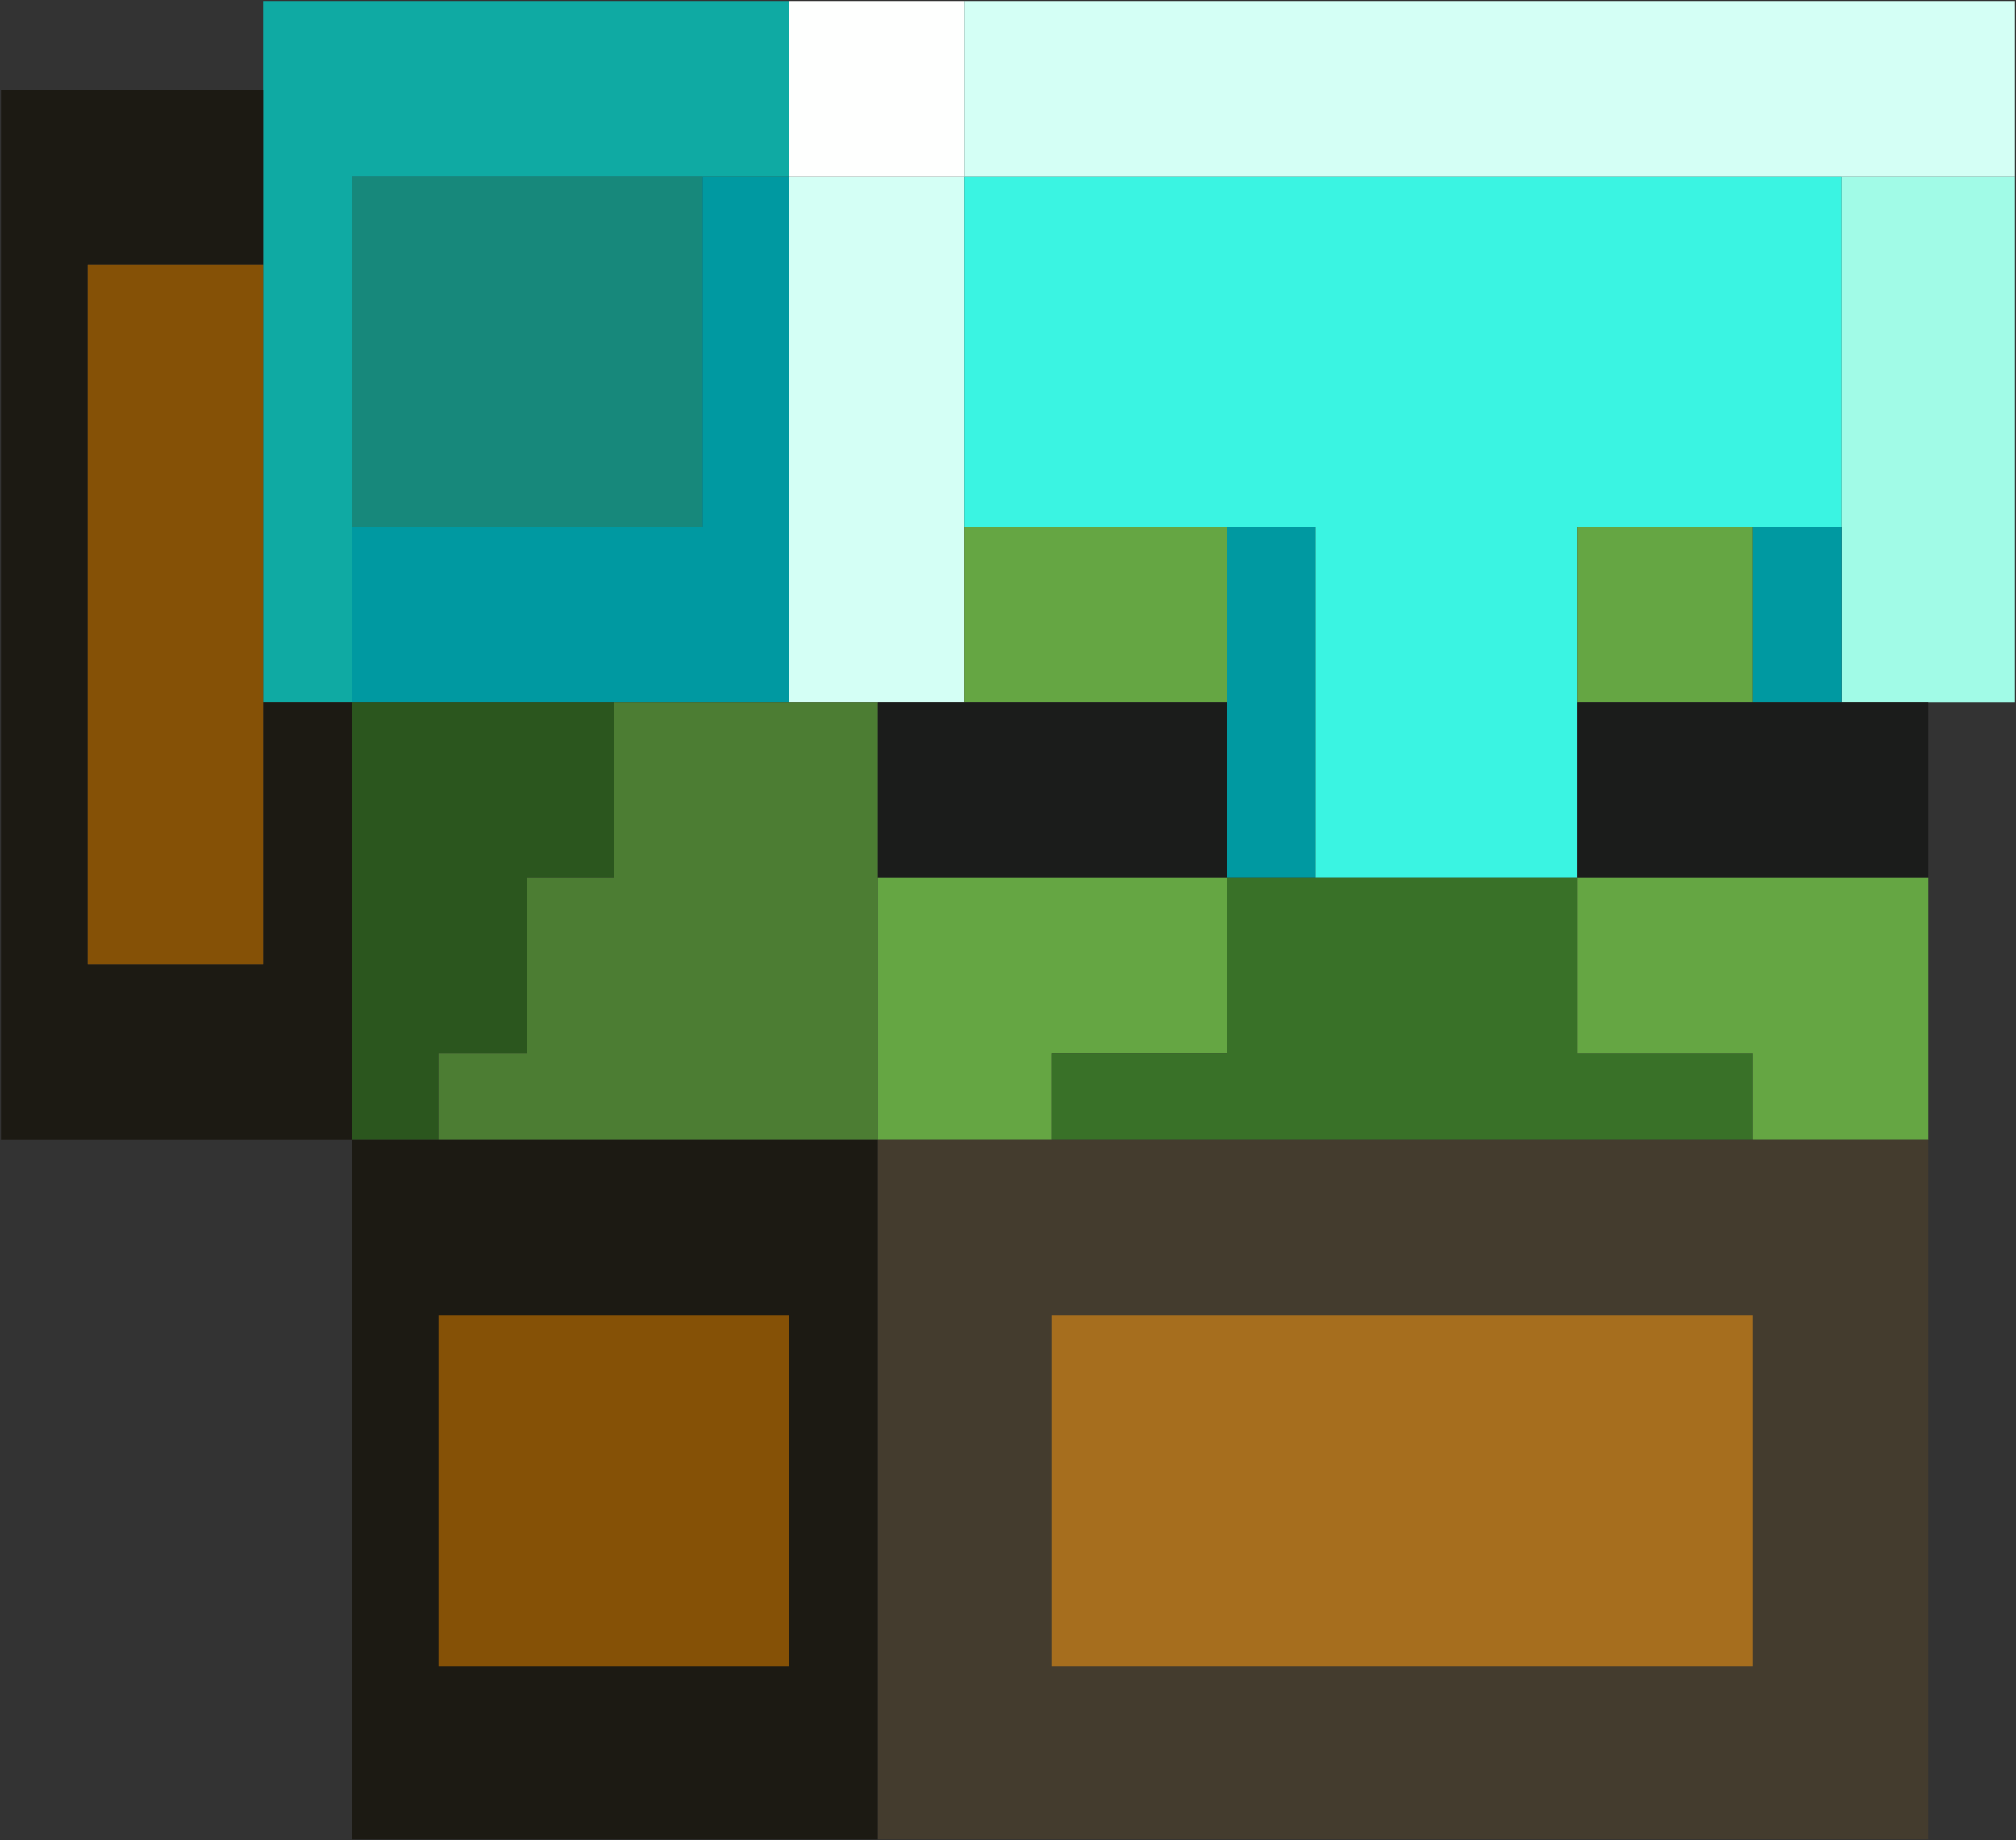<?xml version="1.0" encoding="UTF-8"?>
<!DOCTYPE svg PUBLIC "-//W3C//DTD SVG 1.1//EN" "http://www.w3.org/Graphics/SVG/1.1/DTD/svg11.dtd">
<svg xmlns="http://www.w3.org/2000/svg" version="1.1" width="1000px" height="913px" style="shape-rendering:geometricPrecision; text-rendering:geometricPrecision; image-rendering:optimizeQuality; fill-rule:evenodd; clip-rule:evenodd" xmlns:xlink="http://www.w3.org/1999/xlink">
<rect width="100%" height="100%" fill="#333333" stroke="none"/>
<g><path style="opacity:1" fill="#0faaa3" d="M 391.5,0.5 C 391.5,29.5 391.5,58.5 391.5,87.5C 377.167,87.5 362.833,87.5 348.5,87.5C 290.5,87.5 232.5,87.5 174.5,87.5C 174.5,145.5 174.5,203.5 174.5,261.5C 174.5,290.5 174.5,319.5 174.5,348.5C 159.833,348.5 145.167,348.5 130.5,348.5C 130.5,276.167 130.5,203.833 130.5,131.5C 130.5,102.5 130.5,73.5 130.5,44.5C 130.5,29.833 130.5,15.167 130.5,0.5C 217.5,0.5 304.5,0.5 391.5,0.5 Z"/></g>
<g><path style="opacity:1" fill="#fefffe" d="M 391.5,0.5 C 420.5,0.5 449.5,0.5 478.5,0.5C 478.5,29.5 478.5,58.5 478.5,87.5C 449.5,87.5 420.5,87.5 391.5,87.5C 391.5,58.5 391.5,29.5 391.5,0.5 Z"/></g>
<g><path style="opacity:1" fill="#d4fff5" d="M 478.5,0.5 C 652.167,0.5 825.833,0.5 999.5,0.5C 999.5,29.5 999.5,58.5 999.5,87.5C 970.833,87.5 942.167,87.5 913.5,87.5C 768.5,87.5 623.5,87.5 478.5,87.5C 478.5,58.5 478.5,29.5 478.5,0.5 Z"/></g>
<g><path style="opacity:1" fill="#1c1a13" d="M 130.5,44.5 C 130.5,73.5 130.5,102.5 130.5,131.5C 101.5,131.5 72.5,131.5 43.5,131.5C 43.5,247.167 43.5,362.833 43.5,478.5C 72.5,478.5 101.5,478.5 130.5,478.5C 130.5,435.167 130.5,391.833 130.5,348.5C 145.167,348.5 159.833,348.5 174.5,348.5C 174.5,420.833 174.5,493.167 174.5,565.5C 116.5,565.5 58.5,565.5 0.5,565.5C 0.5,391.833 0.5,218.167 0.5,44.5C 43.833,44.5 87.167,44.5 130.5,44.5 Z"/></g>
<g><path style="opacity:1" fill="#17887b" d="M 348.5,87.5 C 348.5,145.5 348.5,203.5 348.5,261.5C 290.5,261.5 232.5,261.5 174.5,261.5C 174.5,203.5 174.5,145.5 174.5,87.5C 232.5,87.5 290.5,87.5 348.5,87.5 Z"/></g>
<g><path style="opacity:1" fill="#0099a1" d="M 348.5,87.5 C 362.833,87.5 377.167,87.5 391.5,87.5C 391.5,174.5 391.5,261.5 391.5,348.5C 362.5,348.5 333.5,348.5 304.5,348.5C 261.167,348.5 217.833,348.5 174.5,348.5C 174.5,319.5 174.5,290.5 174.5,261.5C 232.5,261.5 290.5,261.5 348.5,261.5C 348.5,203.5 348.5,145.5 348.5,87.5 Z"/></g>
<g><path style="opacity:1" fill="#d4fff5" d="M 391.5,87.5 C 420.5,87.5 449.5,87.5 478.5,87.5C 478.5,145.5 478.5,203.5 478.5,261.5C 478.5,290.5 478.5,319.5 478.5,348.5C 464.167,348.5 449.833,348.5 435.5,348.5C 420.833,348.5 406.167,348.5 391.5,348.5C 391.5,261.5 391.5,174.5 391.5,87.5 Z"/></g>
<g><path style="opacity:1" fill="#3af4e2" d="M 478.5,87.5 C 623.5,87.5 768.5,87.5 913.5,87.5C 913.5,145.5 913.5,203.5 913.5,261.5C 898.833,261.5 884.167,261.5 869.5,261.5C 840.5,261.5 811.5,261.5 782.5,261.5C 782.5,290.5 782.5,319.5 782.5,348.5C 782.5,377.5 782.5,406.5 782.5,435.5C 739.167,435.5 695.833,435.5 652.5,435.5C 652.5,377.5 652.5,319.5 652.5,261.5C 637.833,261.5 623.167,261.5 608.5,261.5C 565.167,261.5 521.833,261.5 478.5,261.5C 478.5,203.5 478.5,145.5 478.5,87.5 Z"/></g>
<g><path style="opacity:1" fill="#a1fbe7" d="M 913.5,87.5 C 942.167,87.5 970.833,87.5 999.5,87.5C 999.5,174.5 999.5,261.5 999.5,348.5C 985.167,348.5 970.833,348.5 956.5,348.5C 942.167,348.5 927.833,348.5 913.5,348.5C 913.5,319.5 913.5,290.5 913.5,261.5C 913.5,203.5 913.5,145.5 913.5,87.5 Z"/></g>
<g><path style="opacity:1" fill="#855106" d="M 130.5,131.5 C 130.5,203.833 130.5,276.167 130.5,348.5C 130.5,391.833 130.5,435.167 130.5,478.5C 101.5,478.5 72.5,478.5 43.5,478.5C 43.5,362.833 43.5,247.167 43.5,131.5C 72.5,131.5 101.5,131.5 130.5,131.5 Z"/></g>
<g><path style="opacity:1" fill="#65a643" d="M 478.5,261.5 C 521.833,261.5 565.167,261.5 608.5,261.5C 608.5,290.5 608.5,319.5 608.5,348.5C 565.167,348.5 521.833,348.5 478.5,348.5C 478.5,319.5 478.5,290.5 478.5,261.5 Z"/></g>
<g><path style="opacity:1" fill="#0099a1" d="M 608.5,261.5 C 623.167,261.5 637.833,261.5 652.5,261.5C 652.5,319.5 652.5,377.5 652.5,435.5C 637.833,435.5 623.167,435.5 608.5,435.5C 608.5,406.5 608.5,377.5 608.5,348.5C 608.5,319.5 608.5,290.5 608.5,261.5 Z"/></g>
<g><path style="opacity:1" fill="#65a643" d="M 869.5,261.5 C 869.5,290.5 869.5,319.5 869.5,348.5C 840.5,348.5 811.5,348.5 782.5,348.5C 782.5,319.5 782.5,290.5 782.5,261.5C 811.5,261.5 840.5,261.5 869.5,261.5 Z"/></g>
<g><path style="opacity:1" fill="#0099a1" d="M 869.5,261.5 C 884.167,261.5 898.833,261.5 913.5,261.5C 913.5,290.5 913.5,319.5 913.5,348.5C 898.833,348.5 884.167,348.5 869.5,348.5C 869.5,319.5 869.5,290.5 869.5,261.5 Z"/></g>
<g><path style="opacity:1" fill="#2b561e" d="M 174.5,348.5 C 217.833,348.5 261.167,348.5 304.5,348.5C 304.5,377.5 304.5,406.5 304.5,435.5C 290.167,435.5 275.833,435.5 261.5,435.5C 261.5,464.5 261.5,493.5 261.5,522.5C 246.833,522.5 232.167,522.5 217.5,522.5C 217.5,536.833 217.5,551.167 217.5,565.5C 203.167,565.5 188.833,565.5 174.5,565.5C 174.5,493.167 174.5,420.833 174.5,348.5 Z"/></g>
<g><path style="opacity:1" fill="#4c7d33" d="M 304.5,348.5 C 333.5,348.5 362.5,348.5 391.5,348.5C 406.167,348.5 420.833,348.5 435.5,348.5C 435.5,377.5 435.5,406.5 435.5,435.5C 435.5,478.833 435.5,522.167 435.5,565.5C 362.833,565.5 290.167,565.5 217.5,565.5C 217.5,551.167 217.5,536.833 217.5,522.5C 232.167,522.5 246.833,522.5 261.5,522.5C 261.5,493.5 261.5,464.5 261.5,435.5C 275.833,435.5 290.167,435.5 304.5,435.5C 304.5,406.5 304.5,377.5 304.5,348.5 Z"/></g>
<g><path style="opacity:1" fill="#1b1c1b" d="M 435.5,348.5 C 449.833,348.5 464.167,348.5 478.5,348.5C 521.833,348.5 565.167,348.5 608.5,348.5C 608.5,377.5 608.5,406.5 608.5,435.5C 550.833,435.5 493.167,435.5 435.5,435.5C 435.5,406.5 435.5,377.5 435.5,348.5 Z"/></g>
<g><path style="opacity:1" fill="#1b1c1b" d="M 782.5,348.5 C 811.5,348.5 840.5,348.5 869.5,348.5C 884.167,348.5 898.833,348.5 913.5,348.5C 927.833,348.5 942.167,348.5 956.5,348.5C 956.5,377.5 956.5,406.5 956.5,435.5C 898.5,435.5 840.5,435.5 782.5,435.5C 782.5,406.5 782.5,377.5 782.5,348.5 Z"/></g>
<g><path style="opacity:1" fill="#65a643" d="M 435.5,435.5 C 493.167,435.5 550.833,435.5 608.5,435.5C 608.5,464.5 608.5,493.5 608.5,522.5C 579.5,522.5 550.5,522.5 521.5,522.5C 521.5,536.833 521.5,551.167 521.5,565.5C 492.833,565.5 464.167,565.5 435.5,565.5C 435.5,522.167 435.5,478.833 435.5,435.5 Z"/></g>
<g><path style="opacity:1" fill="#397128" d="M 608.5,435.5 C 623.167,435.5 637.833,435.5 652.5,435.5C 695.833,435.5 739.167,435.5 782.5,435.5C 782.5,464.5 782.5,493.5 782.5,522.5C 811.5,522.5 840.5,522.5 869.5,522.5C 869.5,536.833 869.5,551.167 869.5,565.5C 753.5,565.5 637.5,565.5 521.5,565.5C 521.5,551.167 521.5,536.833 521.5,522.5C 550.5,522.5 579.5,522.5 608.5,522.5C 608.5,493.5 608.5,464.5 608.5,435.5 Z"/></g>
<g><path style="opacity:1" fill="#65a643" d="M 782.5,435.5 C 840.5,435.5 898.5,435.5 956.5,435.5C 956.5,478.833 956.5,522.167 956.5,565.5C 927.5,565.5 898.5,565.5 869.5,565.5C 869.5,551.167 869.5,536.833 869.5,522.5C 840.5,522.5 811.5,522.5 782.5,522.5C 782.5,493.5 782.5,464.5 782.5,435.5 Z"/></g>
<g><path style="opacity:1" fill="#1c1a13" d="M 174.5,565.5 C 188.833,565.5 203.167,565.5 217.5,565.5C 290.167,565.5 362.833,565.5 435.5,565.5C 435.5,681.167 435.5,796.833 435.5,912.5C 348.5,912.5 261.5,912.5 174.5,912.5C 174.5,796.833 174.5,681.167 174.5,565.5 Z"/></g>
<g><path style="opacity:1" fill="#443c2e" d="M 435.5,565.5 C 464.167,565.5 492.833,565.5 521.5,565.5C 637.5,565.5 753.5,565.5 869.5,565.5C 898.5,565.5 927.5,565.5 956.5,565.5C 956.5,681.167 956.5,796.833 956.5,912.5C 782.833,912.5 609.167,912.5 435.5,912.5C 435.5,796.833 435.5,681.167 435.5,565.5 Z"/></g>
<g><path style="opacity:1" fill="#855106" d="M 217.5,652.5 C 275.5,652.5 333.5,652.5 391.5,652.5C 391.5,710.5 391.5,768.5 391.5,826.5C 333.5,826.5 275.5,826.5 217.5,826.5C 217.5,768.5 217.5,710.5 217.5,652.5 Z"/></g>
<g><path style="opacity:1" fill="#a66e1e" d="M 521.5,652.5 C 637.5,652.5 753.5,652.5 869.5,652.5C 869.5,710.5 869.5,768.5 869.5,826.5C 753.5,826.5 637.5,826.5 521.5,826.5C 521.5,768.5 521.5,710.5 521.5,652.5 Z"/></g>
</svg>
